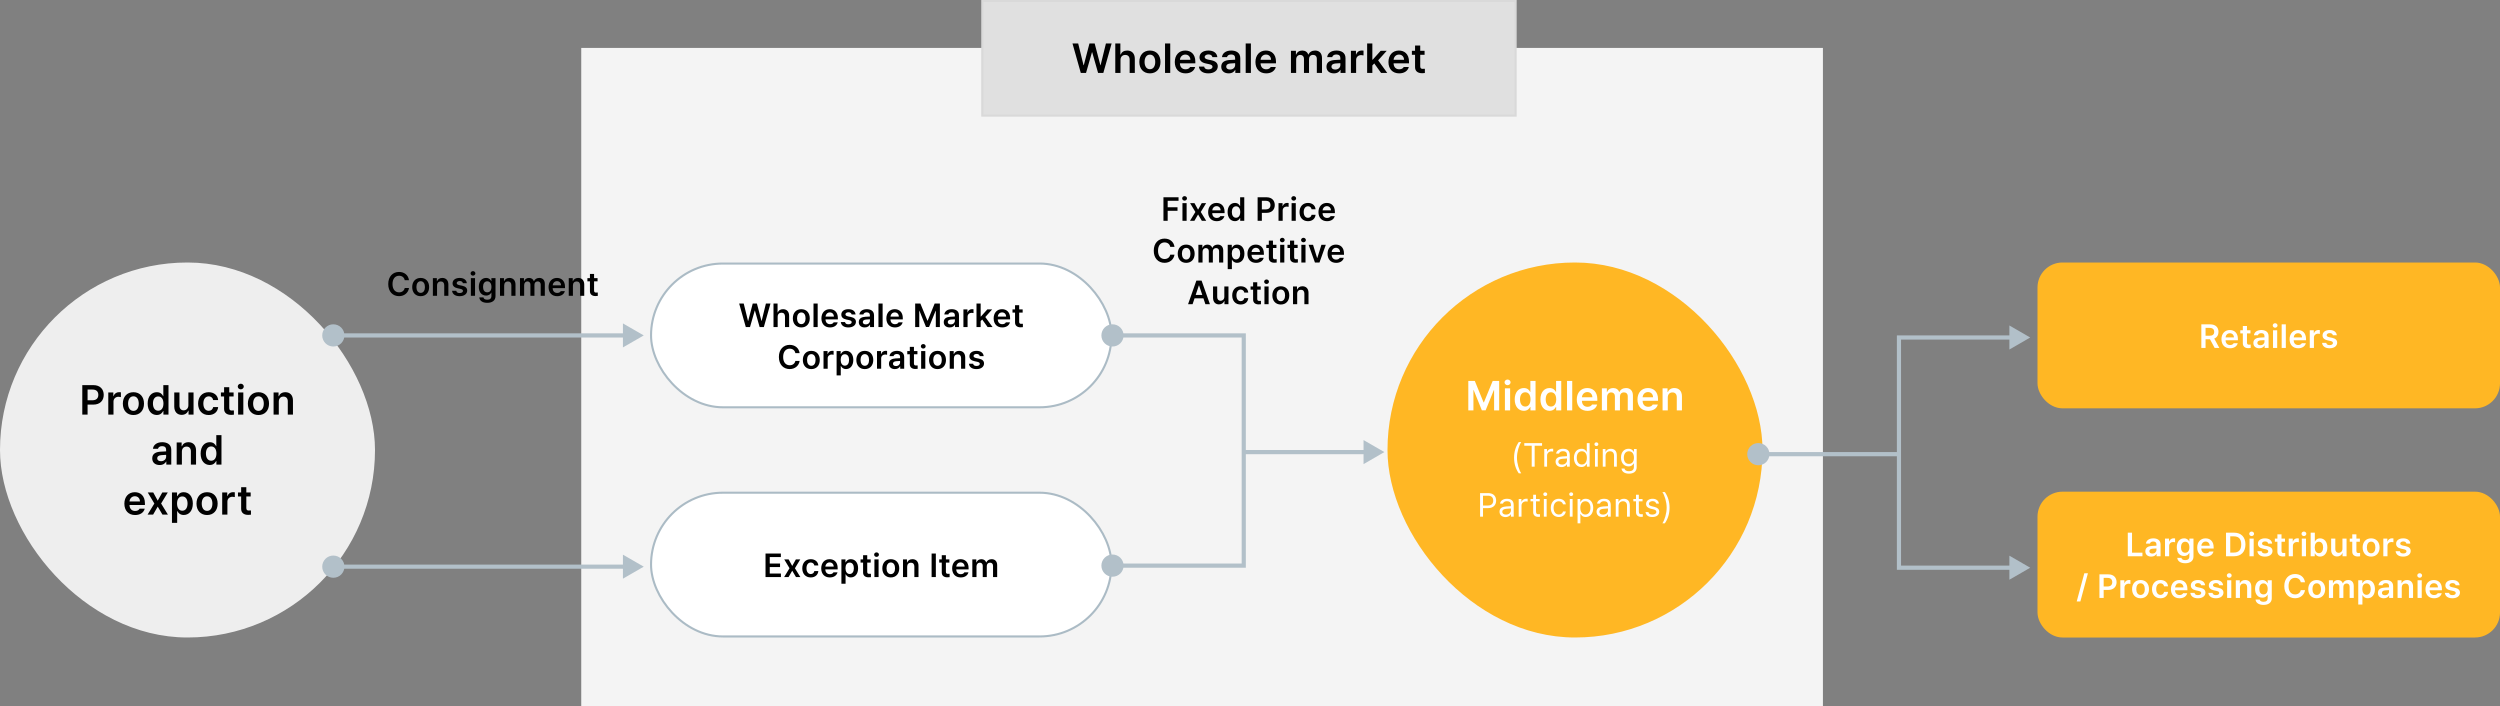 <svg width="1200" height="339" viewBox="0 0 1200 339" fill="none" xmlns="http://www.w3.org/2000/svg">
<rect x="0" y="0" width="1200" height="339" fill="#808080" stroke="none"/>
<rect x="279" y="23" width="596" height="316" fill="#F4F4F4"/>
<rect x="471.5" y="0.5" width="256" height="55" fill="#E0E0E0"/>
<rect x="471.5" y="0.5" width="256" height="55" stroke="#D9D9D9"/>
<path d="M518.777 35L514.793 20.859H517.527L520.086 31.27H520.223L522.938 20.859H525.438L528.172 31.289H528.289L530.848 20.859H533.582L529.598 35H527.078L524.246 25.059H524.148L521.297 35H518.777ZM537.836 28.789V35H535.336V20.859H537.777V26.191H537.914C538.393 24.99 539.428 24.258 541.059 24.258C543.256 24.258 544.711 25.684 544.711 28.242V35H542.23V28.633C542.221 27.188 541.449 26.357 540.141 26.367C538.793 26.357 537.836 27.246 537.836 28.789ZM551.953 35.215C548.857 35.215 546.875 33.018 546.875 29.746C546.875 26.445 548.857 24.258 551.953 24.258C555.059 24.258 557.041 26.445 557.031 29.746C557.041 33.018 555.059 35.215 551.953 35.215ZM549.395 29.727C549.395 31.67 550.244 33.223 551.973 33.223C553.672 33.223 554.521 31.67 554.512 29.727C554.521 27.783 553.672 26.221 551.973 26.23C550.244 26.221 549.395 27.783 549.395 29.727ZM561.715 20.859V35H559.215V20.859H561.715ZM569.055 35.215C565.861 35.215 563.898 33.086 563.898 29.766C563.898 26.484 565.891 24.258 568.918 24.258C571.516 24.258 573.762 25.889 573.762 29.609V30.391H566.359C566.398 32.197 567.463 33.272 569.074 33.262C570.168 33.272 570.9 32.803 571.223 32.168H573.664C573.215 34.004 571.516 35.215 569.055 35.215ZM566.369 28.691H571.379C571.369 27.246 570.393 26.191 568.957 26.191C567.463 26.191 566.457 27.344 566.369 28.691ZM581.961 27.422C581.805 26.621 581.141 26.104 580.086 26.113C579.021 26.104 578.24 26.641 578.25 27.363C578.24 27.91 578.68 28.32 579.754 28.574L581.551 28.945C583.553 29.385 584.529 30.312 584.539 31.836C584.529 33.828 582.781 35.215 580.008 35.215C577.312 35.215 575.721 34.004 575.457 31.973H577.996C578.143 32.881 578.846 33.33 580.008 33.32C581.209 33.33 581.99 32.842 582 32.051C581.99 31.436 581.512 31.045 580.457 30.82L578.758 30.449C576.785 30.049 575.76 29.014 575.77 27.5C575.76 25.537 577.459 24.258 580.047 24.258C582.576 24.258 584.139 25.498 584.324 27.422H581.961ZM586.195 32.012C586.195 29.629 588.178 28.936 590.141 28.809C590.883 28.75 592.396 28.682 592.865 28.662L592.855 27.812C592.855 26.758 592.182 26.152 590.941 26.152C589.828 26.152 589.145 26.66 588.949 27.422H586.547C586.723 25.615 588.344 24.258 591 24.258C593.012 24.258 595.336 25.088 595.336 27.91V35H592.953V33.535H592.875C592.406 34.434 591.42 35.215 589.75 35.215C587.729 35.215 586.195 34.111 586.195 32.012ZM588.598 31.992C588.598 32.91 589.35 33.379 590.395 33.379C591.908 33.379 592.875 32.383 592.875 31.191L592.865 30.322C592.416 30.342 591.029 30.43 590.531 30.469C589.35 30.566 588.598 31.064 588.598 31.992ZM600.43 20.859V35H597.93V20.859H600.43ZM607.77 35.215C604.576 35.215 602.613 33.086 602.613 29.766C602.613 26.484 604.605 24.258 607.633 24.258C610.23 24.258 612.477 25.889 612.477 29.609V30.391H605.074C605.113 32.197 606.178 33.272 607.789 33.262C608.883 33.272 609.615 32.803 609.938 32.168H612.379C611.93 34.004 610.23 35.215 607.77 35.215ZM605.084 28.691H610.094C610.084 27.246 609.107 26.191 607.672 26.191C606.178 26.191 605.172 27.344 605.084 28.691ZM619.656 35V24.395H622.039V26.191H622.176C622.615 24.98 623.68 24.258 625.086 24.258C626.521 24.258 627.557 24.99 627.957 26.191H628.074C628.533 25.02 629.715 24.258 631.258 24.258C633.201 24.258 634.568 25.508 634.559 27.871V35H632.078V28.262C632.078 26.943 631.277 26.348 630.262 26.348C629.041 26.348 628.328 27.178 628.328 28.379V35H625.906V28.164C625.896 27.061 625.174 26.348 624.109 26.348C623.035 26.348 622.156 27.236 622.156 28.555V35H619.656ZM636.703 32.012C636.703 29.629 638.686 28.936 640.648 28.809C641.391 28.75 642.904 28.682 643.373 28.662L643.363 27.812C643.363 26.758 642.689 26.152 641.449 26.152C640.336 26.152 639.652 26.66 639.457 27.422H637.055C637.23 25.615 638.852 24.258 641.508 24.258C643.52 24.258 645.844 25.088 645.844 27.91V35H643.461V33.535H643.383C642.914 34.434 641.928 35.215 640.258 35.215C638.236 35.215 636.703 34.111 636.703 32.012ZM639.105 31.992C639.105 32.91 639.857 33.379 640.902 33.379C642.416 33.379 643.383 32.383 643.383 31.191L643.373 30.322C642.924 30.342 641.537 30.43 641.039 30.469C639.857 30.566 639.105 31.064 639.105 31.992ZM648.438 35V24.395H650.859V26.152H650.977C651.357 24.932 652.373 24.238 653.594 24.238C653.867 24.238 654.258 24.268 654.492 24.297V26.602C654.268 26.523 653.75 26.455 653.34 26.445C651.953 26.455 650.938 27.412 650.938 28.75V35H648.438ZM656.227 35V20.859H658.727V28.652H658.902L662.711 24.395H665.621L661.51 28.965L665.875 35H662.906L659.645 30.449L658.727 31.426V35H656.227ZM671.613 35.215C668.42 35.215 666.457 33.086 666.457 29.766C666.457 26.484 668.449 24.258 671.477 24.258C674.074 24.258 676.32 25.889 676.32 29.609V30.391H668.918C668.957 32.197 670.021 33.272 671.633 33.262C672.727 33.272 673.459 32.803 673.781 32.168H676.223C675.773 34.004 674.074 35.215 671.613 35.215ZM668.928 28.691H673.938C673.928 27.246 672.951 26.191 671.516 26.191C670.021 26.191 669.016 27.344 668.928 28.691ZM683.797 24.395V26.309H681.707V31.816C681.707 32.832 682.215 33.037 682.84 33.047C683.133 33.057 683.621 33.027 683.934 33.008V35.039C683.641 35.088 683.162 35.147 682.527 35.137C680.652 35.147 679.207 34.219 679.227 32.227V26.309H677.703V24.395H679.227V21.855H681.707V24.395H683.797Z" fill="black"/>
<rect y="126" width="180" height="180" rx="90" fill="#EEEEEE"/>
<path d="M39.5 199V184.859H44.812C48.055 184.859 49.783 186.832 49.793 189.547C49.783 192.252 48.035 194.215 44.773 194.215H42.039V199H39.5ZM42.039 192.125H44.422C46.336 192.115 47.195 191.041 47.195 189.547C47.195 188.033 46.336 186.988 44.422 186.988H42.039V192.125ZM51.977 199V188.395H54.398V190.152H54.516C54.897 188.932 55.912 188.238 57.133 188.238C57.406 188.238 57.797 188.268 58.031 188.297V190.602C57.807 190.523 57.289 190.455 56.879 190.445C55.492 190.455 54.477 191.412 54.477 192.75V199H51.977ZM64.043 199.215C60.947 199.215 58.965 197.018 58.965 193.746C58.965 190.445 60.947 188.258 64.043 188.258C67.148 188.258 69.131 190.445 69.121 193.746C69.131 197.018 67.148 199.215 64.043 199.215ZM61.484 193.727C61.484 195.67 62.334 197.223 64.062 197.223C65.762 197.223 66.611 195.67 66.602 193.727C66.611 191.783 65.762 190.221 64.062 190.23C62.334 190.221 61.484 191.783 61.484 193.727ZM75.25 199.195C72.76 199.186 70.875 197.193 70.875 193.707C70.875 190.172 72.809 188.258 75.269 188.258C77.135 188.258 77.916 189.381 78.297 190.133H78.394V184.859H80.875V199H78.434V197.32H78.297C77.897 198.102 77.086 199.186 75.25 199.195ZM73.414 193.688C73.414 195.689 74.293 197.145 75.934 197.145C77.545 197.145 78.453 195.758 78.453 193.688C78.453 191.627 77.555 190.299 75.934 190.289C74.273 190.299 73.414 191.715 73.414 193.688ZM90.422 194.547V188.395H92.902V199H90.5V197.125H90.383C89.894 198.307 88.781 199.137 87.199 199.137C85.1 199.137 83.654 197.691 83.644 195.152V188.395H86.144V194.762C86.144 196.109 86.945 196.969 88.156 196.969C89.25 196.969 90.422 196.168 90.422 194.547ZM100.164 199.215C97 199.215 95.086 196.949 95.086 193.746C95.086 190.494 97.059 188.258 100.164 188.258C102.732 188.258 104.539 189.762 104.715 192.047H102.332C102.137 191.031 101.395 190.26 100.184 190.25C98.641 190.26 97.606 191.549 97.606 193.688C97.606 195.875 98.621 197.174 100.184 197.184C101.287 197.174 102.107 196.529 102.332 195.387H104.715C104.529 197.623 102.83 199.215 100.164 199.215ZM112.133 188.395V190.309H110.043V195.816C110.043 196.832 110.551 197.037 111.176 197.047C111.469 197.057 111.957 197.027 112.27 197.008V199.039C111.977 199.088 111.498 199.146 110.863 199.137C108.988 199.146 107.543 198.219 107.562 196.227V190.309H106.039V188.395H107.562V185.855H110.043V188.395H112.133ZM114.297 199V188.395H116.797V199H114.297ZM114.121 185.523C114.121 184.781 114.775 184.176 115.566 184.176C116.357 184.176 117.012 184.781 117.012 185.523C117.012 186.275 116.357 186.881 115.566 186.891C114.775 186.881 114.121 186.275 114.121 185.523ZM124.059 199.215C120.963 199.215 118.98 197.018 118.98 193.746C118.98 190.445 120.963 188.258 124.059 188.258C127.164 188.258 129.146 190.445 129.137 193.746C129.146 197.018 127.164 199.215 124.059 199.215ZM121.5 193.727C121.5 195.67 122.35 197.223 124.078 197.223C125.777 197.223 126.627 195.67 126.617 193.727C126.627 191.783 125.777 190.221 124.078 190.23C122.35 190.221 121.5 191.783 121.5 193.727ZM133.82 192.789V199H131.32V188.395H133.703V190.191H133.84C134.318 189.01 135.402 188.258 136.984 188.258C139.182 188.258 140.627 189.703 140.617 192.242V199H138.137V192.633C138.137 191.207 137.365 190.357 136.066 190.367C134.748 190.357 133.82 191.246 133.82 192.789ZM73.07 220.012C73.07 217.629 75.053 216.936 77.016 216.809C77.758 216.75 79.272 216.682 79.74 216.662L79.731 215.812C79.731 214.758 79.057 214.152 77.816 214.152C76.703 214.152 76.019 214.66 75.824 215.422H73.422C73.598 213.615 75.219 212.258 77.875 212.258C79.887 212.258 82.211 213.088 82.211 215.91V223H79.828V221.535H79.75C79.281 222.434 78.295 223.215 76.625 223.215C74.603 223.215 73.07 222.111 73.07 220.012ZM75.473 219.992C75.473 220.91 76.225 221.379 77.269 221.379C78.783 221.379 79.75 220.383 79.75 219.191L79.74 218.322C79.291 218.342 77.904 218.43 77.406 218.469C76.225 218.566 75.473 219.064 75.473 219.992ZM87.305 216.789V223H84.805V212.395H87.188V214.191H87.324C87.803 213.01 88.887 212.258 90.469 212.258C92.666 212.258 94.111 213.703 94.102 216.242V223H91.621V216.633C91.621 215.207 90.85 214.357 89.551 214.367C88.232 214.357 87.305 215.246 87.305 216.789ZM100.68 223.195C98.189 223.186 96.305 221.193 96.305 217.707C96.305 214.172 98.238 212.258 100.699 212.258C102.564 212.258 103.346 213.381 103.727 214.133H103.824V208.859H106.305V223H103.863V221.32H103.727C103.326 222.102 102.516 223.186 100.68 223.195ZM98.844 217.688C98.844 219.689 99.723 221.145 101.363 221.145C102.975 221.145 103.883 219.758 103.883 217.688C103.883 215.627 102.984 214.299 101.363 214.289C99.703 214.299 98.844 215.715 98.844 217.688ZM64.853 247.215C61.66 247.215 59.697 245.086 59.697 241.766C59.697 238.484 61.69 236.258 64.717 236.258C67.314 236.258 69.561 237.889 69.561 241.609V242.391H62.158C62.197 244.197 63.262 245.271 64.873 245.262C65.967 245.271 66.699 244.803 67.022 244.168H69.463C69.014 246.004 67.314 247.215 64.853 247.215ZM62.168 240.691H67.178C67.168 239.246 66.191 238.191 64.756 238.191C63.262 238.191 62.256 239.344 62.168 240.691ZM73.561 236.395L75.709 240.32L77.897 236.395H80.533L77.33 241.688L80.592 247H77.975L75.709 243.172L73.502 247H70.846L74.088 241.688L70.924 236.395H73.561ZM82.541 250.984V236.395H84.982V238.133H85.139C85.519 237.381 86.301 236.258 88.186 236.258C90.627 236.258 92.551 238.172 92.561 241.707C92.551 245.193 90.686 247.186 88.186 247.195C86.359 247.186 85.529 246.102 85.139 245.32H85.041V250.984H82.541ZM84.982 241.688C84.992 243.758 85.891 245.145 87.502 245.145C89.152 245.145 90.022 243.689 90.022 241.688C90.022 239.715 89.172 238.299 87.502 238.289C85.871 238.299 84.992 239.627 84.982 241.688ZM99.393 247.215C96.297 247.215 94.314 245.018 94.314 241.746C94.314 238.445 96.297 236.258 99.393 236.258C102.498 236.258 104.48 238.445 104.471 241.746C104.48 245.018 102.498 247.215 99.393 247.215ZM96.834 241.727C96.834 243.67 97.684 245.223 99.412 245.223C101.111 245.223 101.961 243.67 101.951 241.727C101.961 239.783 101.111 238.221 99.412 238.23C97.684 238.221 96.834 239.783 96.834 241.727ZM106.654 247V236.395H109.076V238.152H109.193C109.574 236.932 110.59 236.238 111.811 236.238C112.084 236.238 112.475 236.268 112.709 236.297V238.602C112.484 238.523 111.967 238.455 111.557 238.445C110.17 238.455 109.154 239.412 109.154 240.75V247H106.654ZM120.322 236.395V238.309H118.232V243.816C118.232 244.832 118.74 245.037 119.365 245.047C119.658 245.057 120.146 245.027 120.459 245.008V247.039C120.166 247.088 119.688 247.146 119.053 247.137C117.178 247.146 115.732 246.219 115.752 244.227V238.309H114.229V236.395H115.752V233.855H118.232V236.395H120.322Z" fill="black"/>
<rect x="312.5" y="126.5" width="221" height="69" rx="34.5" fill="white"/>
<rect x="312.5" y="126.5" width="221" height="69" rx="34.5" stroke="#ABBBC5"/>
<path d="M357.984 157L354.797 145.688H356.984L359.031 154.016H359.141L361.312 145.688H363.312L365.5 154.031H365.594L367.641 145.688H369.828L366.641 157H364.625L362.359 149.047H362.281L360 157H357.984ZM373.281 152.031V157H371.281V145.688H373.234V149.953H373.344C373.727 148.992 374.555 148.406 375.859 148.406C377.617 148.406 378.781 149.547 378.781 151.594V157H376.797V151.906C376.789 150.75 376.172 150.086 375.125 150.094C374.047 150.086 373.281 150.797 373.281 152.031ZM384.625 157.172C382.148 157.172 380.562 155.414 380.562 152.797C380.562 150.156 382.148 148.406 384.625 148.406C387.109 148.406 388.695 150.156 388.688 152.797C388.695 155.414 387.109 157.172 384.625 157.172ZM382.578 152.781C382.578 154.336 383.258 155.578 384.641 155.578C386 155.578 386.68 154.336 386.672 152.781C386.68 151.227 386 149.977 384.641 149.984C383.258 149.977 382.578 151.227 382.578 152.781ZM392.484 145.688V157H390.484V145.688H392.484ZM398.406 157.172C395.852 157.172 394.281 155.469 394.281 152.812C394.281 150.188 395.875 148.406 398.297 148.406C400.375 148.406 402.172 149.711 402.172 152.688V153.312H396.25C396.281 154.758 397.133 155.617 398.422 155.609C399.297 155.617 399.883 155.242 400.141 154.734H402.094C401.734 156.203 400.375 157.172 398.406 157.172ZM396.258 151.953H400.266C400.258 150.797 399.477 149.953 398.328 149.953C397.133 149.953 396.328 150.875 396.258 151.953ZM408.781 150.938C408.656 150.297 408.125 149.883 407.281 149.891C406.43 149.883 405.805 150.312 405.812 150.891C405.805 151.328 406.156 151.656 407.016 151.859L408.453 152.156C410.055 152.508 410.836 153.25 410.844 154.469C410.836 156.062 409.438 157.172 407.219 157.172C405.062 157.172 403.789 156.203 403.578 154.578H405.609C405.727 155.305 406.289 155.664 407.219 155.656C408.18 155.664 408.805 155.273 408.812 154.641C408.805 154.148 408.422 153.836 407.578 153.656L406.219 153.359C404.641 153.039 403.82 152.211 403.828 151C403.82 149.43 405.18 148.406 407.25 148.406C409.273 148.406 410.523 149.398 410.672 150.938H408.781ZM412.219 154.609C412.219 152.703 413.805 152.148 415.375 152.047C415.969 152 417.18 151.945 417.555 151.93L417.547 151.25C417.547 150.406 417.008 149.922 416.016 149.922C415.125 149.922 414.578 150.328 414.422 150.938H412.5C412.641 149.492 413.938 148.406 416.062 148.406C417.672 148.406 419.531 149.07 419.531 151.328V157H417.625V155.828H417.562C417.188 156.547 416.398 157.172 415.062 157.172C413.445 157.172 412.219 156.289 412.219 154.609ZM414.141 154.594C414.141 155.328 414.742 155.703 415.578 155.703C416.789 155.703 417.562 154.906 417.562 153.953L417.555 153.258C417.195 153.273 416.086 153.344 415.688 153.375C414.742 153.453 414.141 153.852 414.141 154.594ZM423.656 145.688V157H421.656V145.688H423.656ZM429.578 157.172C427.023 157.172 425.453 155.469 425.453 152.812C425.453 150.188 427.047 148.406 429.469 148.406C431.547 148.406 433.344 149.711 433.344 152.688V153.312H427.422C427.453 154.758 428.305 155.617 429.594 155.609C430.469 155.617 431.055 155.242 431.312 154.734H433.266C432.906 156.203 431.547 157.172 429.578 157.172ZM427.43 151.953H431.438C431.43 150.797 430.648 149.953 429.5 149.953C428.305 149.953 427.5 150.875 427.43 151.953ZM439.281 145.688H441.781L445.141 153.906H445.281L448.641 145.688H451.141V157H449.188V149.219H449.078L445.938 156.969H444.484L441.344 149.188H441.25V157H439.281V145.688ZM453 154.609C453 152.703 454.586 152.148 456.156 152.047C456.75 152 457.961 151.945 458.336 151.93L458.328 151.25C458.328 150.406 457.789 149.922 456.797 149.922C455.906 149.922 455.359 150.328 455.203 150.938H453.281C453.422 149.492 454.719 148.406 456.844 148.406C458.453 148.406 460.312 149.07 460.312 151.328V157H458.406V155.828H458.344C457.969 156.547 457.18 157.172 455.844 157.172C454.227 157.172 453 156.289 453 154.609ZM454.922 154.594C454.922 155.328 455.523 155.703 456.359 155.703C457.57 155.703 458.344 154.906 458.344 153.953L458.336 153.258C457.977 153.273 456.867 153.344 456.469 153.375C455.523 153.453 454.922 153.852 454.922 154.594ZM462.438 157V148.516H464.375V149.922H464.469C464.773 148.945 465.586 148.391 466.562 148.391C466.781 148.391 467.094 148.414 467.281 148.438V150.281C467.102 150.219 466.688 150.164 466.359 150.156C465.25 150.164 464.438 150.93 464.438 152V157H462.438ZM468.719 157V145.688H470.719V151.922H470.859L473.906 148.516H476.234L472.945 152.172L476.438 157H474.062L471.453 153.359L470.719 154.141V157H468.719ZM481.078 157.172C478.523 157.172 476.953 155.469 476.953 152.812C476.953 150.188 478.547 148.406 480.969 148.406C483.047 148.406 484.844 149.711 484.844 152.688V153.312H478.922C478.953 154.758 479.805 155.617 481.094 155.609C481.969 155.617 482.555 155.242 482.812 154.734H484.766C484.406 156.203 483.047 157.172 481.078 157.172ZM478.93 151.953H482.938C482.93 150.797 482.148 149.953 481 149.953C479.805 149.953 479 150.875 478.93 151.953ZM490.875 148.516V150.047H489.203V154.453C489.203 155.266 489.609 155.43 490.109 155.438C490.344 155.445 490.734 155.422 490.984 155.406V157.031C490.75 157.07 490.367 157.117 489.859 157.109C488.359 157.117 487.203 156.375 487.219 154.781V150.047H486V148.516H487.219V146.484H489.203V148.516H490.875ZM381.773 169.5C381.531 168.141 380.445 167.359 379.07 167.359C377.219 167.359 375.906 168.781 375.914 171.344C375.906 173.945 377.227 175.328 379.07 175.328C380.414 175.328 381.5 174.578 381.773 173.25H383.82C383.508 175.422 381.719 177.156 379.039 177.156C376.055 177.156 373.859 174.992 373.867 171.344C373.859 167.688 376.078 165.531 379.039 165.531C381.539 165.531 383.469 166.984 383.82 169.5H381.773ZM389.43 177.172C386.953 177.172 385.367 175.414 385.367 172.797C385.367 170.156 386.953 168.406 389.43 168.406C391.914 168.406 393.5 170.156 393.492 172.797C393.5 175.414 391.914 177.172 389.43 177.172ZM387.383 172.781C387.383 174.336 388.062 175.578 389.445 175.578C390.805 175.578 391.484 174.336 391.477 172.781C391.484 171.227 390.805 169.977 389.445 169.984C388.062 169.977 387.383 171.227 387.383 172.781ZM395.289 177V168.516H397.227V169.922H397.32C397.625 168.945 398.438 168.391 399.414 168.391C399.633 168.391 399.945 168.414 400.133 168.438V170.281C399.953 170.219 399.539 170.164 399.211 170.156C398.102 170.164 397.289 170.93 397.289 172V177H395.289ZM401.57 180.188V168.516H403.523V169.906H403.648C403.953 169.305 404.578 168.406 406.086 168.406C408.039 168.406 409.578 169.938 409.586 172.766C409.578 175.555 408.086 177.148 406.086 177.156C404.625 177.148 403.961 176.281 403.648 175.656H403.57V180.188H401.57ZM403.523 172.75C403.531 174.406 404.25 175.516 405.539 175.516C406.859 175.516 407.555 174.352 407.555 172.75C407.555 171.172 406.875 170.039 405.539 170.031C404.234 170.039 403.531 171.102 403.523 172.75ZM415.102 177.172C412.625 177.172 411.039 175.414 411.039 172.797C411.039 170.156 412.625 168.406 415.102 168.406C417.586 168.406 419.172 170.156 419.164 172.797C419.172 175.414 417.586 177.172 415.102 177.172ZM413.055 172.781C413.055 174.336 413.734 175.578 415.117 175.578C416.477 175.578 417.156 174.336 417.148 172.781C417.156 171.227 416.477 169.977 415.117 169.984C413.734 169.977 413.055 171.227 413.055 172.781ZM420.961 177V168.516H422.898V169.922H422.992C423.297 168.945 424.109 168.391 425.086 168.391C425.305 168.391 425.617 168.414 425.805 168.438V170.281C425.625 170.219 425.211 170.164 424.883 170.156C423.773 170.164 422.961 170.93 422.961 172V177H420.961ZM426.695 174.609C426.695 172.703 428.281 172.148 429.852 172.047C430.445 172 431.656 171.945 432.031 171.93L432.023 171.25C432.023 170.406 431.484 169.922 430.492 169.922C429.602 169.922 429.055 170.328 428.898 170.938H426.977C427.117 169.492 428.414 168.406 430.539 168.406C432.148 168.406 434.008 169.07 434.008 171.328V177H432.102V175.828H432.039C431.664 176.547 430.875 177.172 429.539 177.172C427.922 177.172 426.695 176.289 426.695 174.609ZM428.617 174.594C428.617 175.328 429.219 175.703 430.055 175.703C431.266 175.703 432.039 174.906 432.039 173.953L432.031 173.258C431.672 173.273 430.562 173.344 430.164 173.375C429.219 173.453 428.617 173.852 428.617 174.594ZM440.367 168.516V170.047H438.695V174.453C438.695 175.266 439.102 175.43 439.602 175.438C439.836 175.445 440.227 175.422 440.477 175.406V177.031C440.242 177.07 439.859 177.117 439.352 177.109C437.852 177.117 436.695 176.375 436.711 174.781V170.047H435.492V168.516H436.711V166.484H438.695V168.516H440.367ZM442.148 177V168.516H444.148V177H442.148ZM442.008 166.219C442.008 165.625 442.531 165.141 443.164 165.141C443.797 165.141 444.32 165.625 444.32 166.219C444.32 166.82 443.797 167.305 443.164 167.312C442.531 167.305 442.008 166.82 442.008 166.219ZM450.008 177.172C447.531 177.172 445.945 175.414 445.945 172.797C445.945 170.156 447.531 168.406 450.008 168.406C452.492 168.406 454.078 170.156 454.07 172.797C454.078 175.414 452.492 177.172 450.008 177.172ZM447.961 172.781C447.961 174.336 448.641 175.578 450.023 175.578C451.383 175.578 452.062 174.336 452.055 172.781C452.062 171.227 451.383 169.977 450.023 169.984C448.641 169.977 447.961 171.227 447.961 172.781ZM457.867 172.031V177H455.867V168.516H457.773V169.953H457.883C458.266 169.008 459.133 168.406 460.398 168.406C462.156 168.406 463.312 169.562 463.305 171.594V177H461.32V171.906C461.32 170.766 460.703 170.086 459.664 170.094C458.609 170.086 457.867 170.797 457.867 172.031ZM470.273 170.938C470.148 170.297 469.617 169.883 468.773 169.891C467.922 169.883 467.297 170.312 467.305 170.891C467.297 171.328 467.648 171.656 468.508 171.859L469.945 172.156C471.547 172.508 472.328 173.25 472.336 174.469C472.328 176.062 470.93 177.172 468.711 177.172C466.555 177.172 465.281 176.203 465.07 174.578H467.102C467.219 175.305 467.781 175.664 468.711 175.656C469.672 175.664 470.297 175.273 470.305 174.641C470.297 174.148 469.914 173.836 469.07 173.656L467.711 173.359C466.133 173.039 465.312 172.211 465.32 171C465.312 169.43 466.672 168.406 468.742 168.406C470.766 168.406 472.016 169.398 472.164 170.938H470.273Z" fill="black"/>
<rect x="312.5" y="236.5" width="221" height="69" rx="34.5" fill="white"/>
<rect x="312.5" y="236.5" width="221" height="69" rx="34.5" stroke="#ABBBC5"/>
<path d="M367.453 277V265.688H374.812V267.391H369.484V270.484H374.422V272.188H369.484V275.281H374.844V277H367.453ZM378.547 268.516L380.266 271.656L382.016 268.516H384.125L381.562 272.75L384.172 277H382.078L380.266 273.938L378.5 277H376.375L378.969 272.75L376.438 268.516H378.547ZM389.156 277.172C386.625 277.172 385.094 275.359 385.094 272.797C385.094 270.195 386.672 268.406 389.156 268.406C391.211 268.406 392.656 269.609 392.797 271.438H390.891C390.734 270.625 390.141 270.008 389.172 270C387.938 270.008 387.109 271.039 387.109 272.75C387.109 274.5 387.922 275.539 389.172 275.547C390.055 275.539 390.711 275.023 390.891 274.109H392.797C392.648 275.898 391.289 277.172 389.156 277.172ZM398.312 277.172C395.758 277.172 394.188 275.469 394.188 272.812C394.188 270.188 395.781 268.406 398.203 268.406C400.281 268.406 402.078 269.711 402.078 272.688V273.312H396.156C396.188 274.758 397.039 275.617 398.328 275.609C399.203 275.617 399.789 275.242 400.047 274.734H402C401.641 276.203 400.281 277.172 398.312 277.172ZM396.164 271.953H400.172C400.164 270.797 399.383 269.953 398.234 269.953C397.039 269.953 396.234 270.875 396.164 271.953ZM403.875 280.188V268.516H405.828V269.906H405.953C406.258 269.305 406.883 268.406 408.391 268.406C410.344 268.406 411.883 269.938 411.891 272.766C411.883 275.555 410.391 277.148 408.391 277.156C406.93 277.148 406.266 276.281 405.953 275.656H405.875V280.188H403.875ZM405.828 272.75C405.836 274.406 406.555 275.516 407.844 275.516C409.164 275.516 409.859 274.352 409.859 272.75C409.859 271.172 409.18 270.039 407.844 270.031C406.539 270.039 405.836 271.102 405.828 272.75ZM417.938 268.516V270.047H416.266V274.453C416.266 275.266 416.672 275.43 417.172 275.438C417.406 275.445 417.797 275.422 418.047 275.406V277.031C417.812 277.07 417.43 277.117 416.922 277.109C415.422 277.117 414.266 276.375 414.281 274.781V270.047H413.062V268.516H414.281V266.484H416.266V268.516H417.938ZM419.719 277V268.516H421.719V277H419.719ZM419.578 266.219C419.578 265.625 420.102 265.141 420.734 265.141C421.367 265.141 421.891 265.625 421.891 266.219C421.891 266.82 421.367 267.305 420.734 267.312C420.102 267.305 419.578 266.82 419.578 266.219ZM427.578 277.172C425.102 277.172 423.516 275.414 423.516 272.797C423.516 270.156 425.102 268.406 427.578 268.406C430.062 268.406 431.648 270.156 431.641 272.797C431.648 275.414 430.062 277.172 427.578 277.172ZM425.531 272.781C425.531 274.336 426.211 275.578 427.594 275.578C428.953 275.578 429.633 274.336 429.625 272.781C429.633 271.227 428.953 269.977 427.594 269.984C426.211 269.977 425.531 271.227 425.531 272.781ZM435.438 272.031V277H433.438V268.516H435.344V269.953H435.453C435.836 269.008 436.703 268.406 437.969 268.406C439.727 268.406 440.883 269.562 440.875 271.594V277H438.891V271.906C438.891 270.766 438.273 270.086 437.234 270.094C436.18 270.086 435.438 270.797 435.438 272.031ZM449.203 265.688V277H447.172V265.688H449.203ZM455.703 268.516V270.047H454.031V274.453C454.031 275.266 454.438 275.43 454.938 275.438C455.172 275.445 455.562 275.422 455.812 275.406V277.031C455.578 277.07 455.195 277.117 454.688 277.109C453.188 277.117 452.031 276.375 452.047 274.781V270.047H450.828V268.516H452.047V266.484H454.031V268.516H455.703ZM461.156 277.172C458.602 277.172 457.031 275.469 457.031 272.812C457.031 270.188 458.625 268.406 461.047 268.406C463.125 268.406 464.922 269.711 464.922 272.688V273.312H459C459.031 274.758 459.883 275.617 461.172 275.609C462.047 275.617 462.633 275.242 462.891 274.734H464.844C464.484 276.203 463.125 277.172 461.156 277.172ZM459.008 271.953H463.016C463.008 270.797 462.227 269.953 461.078 269.953C459.883 269.953 459.078 270.875 459.008 271.953ZM466.719 277V268.516H468.625V269.953H468.734C469.086 268.984 469.938 268.406 471.062 268.406C472.211 268.406 473.039 268.992 473.359 269.953H473.453C473.82 269.016 474.766 268.406 476 268.406C477.555 268.406 478.648 269.406 478.641 271.297V277H476.656V271.609C476.656 270.555 476.016 270.078 475.203 270.078C474.227 270.078 473.656 270.742 473.656 271.703V277H471.719V271.531C471.711 270.648 471.133 270.078 470.281 270.078C469.422 270.078 468.719 270.789 468.719 271.844V277H466.719Z" fill="black"/>
<rect x="666" y="126" width="180" height="180" rx="90" fill="#FFB724"/>
<path d="M704.785 182.859H707.91L712.109 193.133H712.285L716.484 182.859H719.609V197H717.168V187.273H717.031L713.105 196.961H711.289L707.363 187.234H707.246V197H704.785V182.859ZM722.359 197V186.395H724.859V197H722.359ZM722.184 183.523C722.184 182.781 722.838 182.176 723.629 182.176C724.42 182.176 725.074 182.781 725.074 183.523C725.074 184.275 724.42 184.881 723.629 184.891C722.838 184.881 722.184 184.275 722.184 183.523ZM731.438 197.195C728.947 197.186 727.062 195.193 727.062 191.707C727.062 188.172 728.996 186.258 731.457 186.258C733.322 186.258 734.104 187.381 734.484 188.133H734.582V182.859H737.062V197H734.621V195.32H734.484C734.084 196.102 733.273 197.186 731.438 197.195ZM729.602 191.688C729.602 193.689 730.48 195.145 732.121 195.145C733.732 195.145 734.641 193.758 734.641 191.688C734.641 189.627 733.742 188.299 732.121 188.289C730.461 188.299 729.602 189.715 729.602 191.688ZM743.777 197.195C741.287 197.186 739.402 195.193 739.402 191.707C739.402 188.172 741.336 186.258 743.797 186.258C745.662 186.258 746.443 187.381 746.824 188.133H746.922V182.859H749.402V197H746.961V195.32H746.824C746.424 196.102 745.613 197.186 743.777 197.195ZM741.941 191.688C741.941 193.689 742.82 195.145 744.461 195.145C746.072 195.145 746.98 193.758 746.98 191.688C746.98 189.627 746.082 188.299 744.461 188.289C742.801 188.299 741.941 189.715 741.941 191.688ZM754.672 182.859V197H752.172V182.859H754.672ZM762.012 197.215C758.818 197.215 756.855 195.086 756.855 191.766C756.855 188.484 758.848 186.258 761.875 186.258C764.473 186.258 766.719 187.889 766.719 191.609V192.391H759.316C759.355 194.197 760.42 195.271 762.031 195.262C763.125 195.271 763.857 194.803 764.18 194.168H766.621C766.172 196.004 764.473 197.215 762.012 197.215ZM759.326 190.691H764.336C764.326 189.246 763.35 188.191 761.914 188.191C760.42 188.191 759.414 189.344 759.326 190.691ZM768.902 197V186.395H771.285V188.191H771.422C771.861 186.98 772.926 186.258 774.332 186.258C775.768 186.258 776.803 186.99 777.203 188.191H777.32C777.779 187.02 778.961 186.258 780.504 186.258C782.447 186.258 783.814 187.508 783.805 189.871V197H781.324V190.262C781.324 188.943 780.523 188.348 779.508 188.348C778.287 188.348 777.574 189.178 777.574 190.379V197H775.152V190.164C775.143 189.061 774.42 188.348 773.355 188.348C772.281 188.348 771.402 189.236 771.402 190.555V197H768.902ZM791.145 197.215C787.951 197.215 785.988 195.086 785.988 191.766C785.988 188.484 787.98 186.258 791.008 186.258C793.605 186.258 795.852 187.889 795.852 191.609V192.391H788.449C788.488 194.197 789.553 195.271 791.164 195.262C792.258 195.271 792.99 194.803 793.312 194.168H795.754C795.305 196.004 793.605 197.215 791.145 197.215ZM788.459 190.691H793.469C793.459 189.246 792.482 188.191 791.047 188.191C789.553 188.191 788.547 189.344 788.459 190.691ZM800.535 190.789V197H798.035V186.395H800.418V188.191H800.555C801.033 187.01 802.117 186.258 803.699 186.258C805.896 186.258 807.342 187.703 807.332 190.242V197H804.852V190.633C804.852 189.207 804.08 188.357 802.781 188.367C801.463 188.357 800.535 189.246 800.535 190.789Z" fill="white"/>
<path d="M726.75 219.688C726.766 216.742 727.562 214.289 729 212.203H730.188C729.133 213.742 728.148 216.906 728.141 219.688C728.148 222.477 729.133 225.633 730.188 227.188H729C727.562 225.094 726.766 222.641 726.75 219.688ZM731.656 213.938V212.688H740.188V213.938H736.641V224H735.219V213.938H731.656ZM741.25 224V215.516H742.547V216.812H742.641C742.945 215.953 743.828 215.383 744.828 215.375C745.031 215.383 745.375 215.391 745.531 215.406V216.766C745.43 216.742 745.07 216.672 744.719 216.672C743.5 216.672 742.594 217.516 742.594 218.656V224H741.25ZM746.672 221.594C746.672 219.648 748.391 219.203 749.859 219.094C750.406 219.055 751.773 218.977 752.156 218.969V218.281C752.156 217.203 751.516 216.578 750.234 216.578C749.164 216.578 748.516 217.07 748.328 217.719H746.922C747.094 216.352 748.422 215.406 750.297 215.406C751.406 215.406 753.492 215.734 753.484 218.406V224H752.156V222.844H752.094C751.812 223.414 751.039 224.195 749.562 224.203C747.953 224.195 746.672 223.25 746.672 221.594ZM748.016 221.656C748.023 222.555 748.766 223.008 749.797 223C751.312 223.008 752.156 221.992 752.156 220.922V220.07C751.758 220.094 750.422 220.195 750.016 220.219C748.797 220.297 748.023 220.727 748.016 221.656ZM759.094 224.172C756.977 224.18 755.484 222.477 755.484 219.781C755.484 217.094 756.977 215.406 759.109 215.406C760.758 215.406 761.273 216.406 761.562 216.859H761.656V212.688H763.016V224H761.703V222.703H761.562C761.266 223.172 760.711 224.18 759.094 224.172ZM756.844 219.75C756.844 221.555 757.672 222.969 759.281 222.969C760.836 222.969 761.695 221.656 761.703 219.75C761.695 217.867 760.859 216.609 759.281 216.609C757.648 216.609 756.844 217.977 756.844 219.75ZM765.594 224V215.516H766.938V224H765.594ZM765.328 213.219C765.32 212.719 765.75 212.32 766.266 212.328C766.781 212.32 767.211 212.719 767.219 213.219C767.211 213.711 766.781 214.109 766.266 214.109C765.75 214.109 765.32 213.711 765.328 213.219ZM770.672 218.906V224H769.328V215.516H770.625V216.844H770.734C771.133 215.977 771.93 215.406 773.219 215.406C774.938 215.406 776.086 216.453 776.078 218.609V224H774.734V218.703C774.734 217.391 774.016 216.609 772.812 216.609C771.578 216.609 770.672 217.438 770.672 218.906ZM781.922 227.359C779.867 227.359 778.477 226.461 778.328 224.891H779.734C779.914 225.758 780.719 226.188 781.922 226.188C783.375 226.188 784.266 225.555 784.266 224.156V222.438H784.156C783.867 222.906 783.328 223.867 781.688 223.875C779.625 223.867 778.078 222.312 778.078 219.641C778.078 217.031 779.57 215.406 781.703 215.406C783.352 215.406 783.883 216.406 784.188 216.859H784.297V215.516H785.609V224.234C785.602 226.422 783.992 227.359 781.922 227.359ZM779.438 219.688C779.438 221.445 780.266 222.672 781.875 222.672C783.43 222.672 784.289 221.555 784.297 219.688C784.289 217.867 783.453 216.609 781.875 216.609C780.242 216.609 779.438 217.977 779.438 219.688ZM710.438 248V236.688H714.281C716.93 236.688 718.141 238.266 718.141 240.281C718.141 242.289 716.93 243.891 714.297 243.891H711.844V248H710.438ZM711.844 242.641H714.234C716.039 242.641 716.742 241.625 716.75 240.281C716.742 238.93 716.039 237.938 714.219 237.938H711.844V242.641ZM719.766 245.594C719.766 243.648 721.484 243.203 722.953 243.094C723.5 243.055 724.867 242.977 725.25 242.969V242.281C725.25 241.203 724.609 240.578 723.328 240.578C722.258 240.578 721.609 241.07 721.422 241.719H720.016C720.188 240.352 721.516 239.406 723.391 239.406C724.5 239.406 726.586 239.734 726.578 242.406V248H725.25V246.844H725.188C724.906 247.414 724.133 248.195 722.656 248.203C721.047 248.195 719.766 247.25 719.766 245.594ZM721.109 245.656C721.117 246.555 721.859 247.008 722.891 247C724.406 247.008 725.25 245.992 725.25 244.922V244.07C724.852 244.094 723.516 244.195 723.109 244.219C721.891 244.297 721.117 244.727 721.109 245.656ZM728.984 248V239.516H730.281V240.812H730.375C730.68 239.953 731.562 239.383 732.562 239.375C732.766 239.383 733.109 239.391 733.266 239.406V240.766C733.164 240.742 732.805 240.672 732.453 240.672C731.234 240.672 730.328 241.516 730.328 242.656V248H728.984ZM739.062 239.516V240.641H737.281V245.562C737.273 246.648 737.82 246.828 738.391 246.828C738.633 246.828 738.992 246.805 739.188 246.797V248.047C738.977 248.078 738.648 248.109 738.25 248.109C737.117 248.109 735.93 247.406 735.922 245.906V240.641H734.641V239.516H735.922V237.484H737.281V239.516H739.062ZM741.047 248V239.516H742.391V248H741.047ZM740.781 237.219C740.773 236.719 741.203 236.32 741.719 236.328C742.234 236.32 742.664 236.719 742.672 237.219C742.664 237.711 742.234 238.109 741.719 238.109C741.203 238.109 740.773 237.711 740.781 237.219ZM748.25 248.172C745.844 248.18 744.375 246.344 744.375 243.797C744.375 241.219 745.914 239.406 748.219 239.406C750.023 239.406 751.383 240.477 751.594 242.078H750.25C750.055 241.305 749.383 240.594 748.25 240.594C746.734 240.594 745.727 241.844 745.719 243.75C745.727 245.711 746.711 246.969 748.25 246.969C749.25 246.969 750.016 246.43 750.25 245.5H751.594C751.383 247.016 750.133 248.18 748.25 248.172ZM753.5 248V239.516H754.844V248H753.5ZM753.234 237.219C753.227 236.719 753.656 236.32 754.172 236.328C754.688 236.32 755.117 236.719 755.125 237.219C755.117 237.711 754.688 238.109 754.172 238.109C753.656 238.109 753.227 237.711 753.234 237.219ZM757.234 251.188V239.516H758.531V240.859H758.688C758.977 240.406 759.492 239.406 761.141 239.406C763.273 239.406 764.75 241.094 764.75 243.781C764.75 246.477 763.273 248.18 761.156 248.172C759.539 248.18 758.977 247.172 758.688 246.703H758.578V251.188H757.234ZM758.547 243.75C758.555 245.656 759.406 246.969 760.969 246.969C762.578 246.969 763.406 245.555 763.406 243.75C763.406 241.977 762.602 240.609 760.969 240.609C759.383 240.609 758.555 241.867 758.547 243.75ZM766.344 245.594C766.344 243.648 768.062 243.203 769.531 243.094C770.078 243.055 771.445 242.977 771.828 242.969V242.281C771.828 241.203 771.188 240.578 769.906 240.578C768.836 240.578 768.188 241.07 768 241.719H766.594C766.766 240.352 768.094 239.406 769.969 239.406C771.078 239.406 773.164 239.734 773.156 242.406V248H771.828V246.844H771.766C771.484 247.414 770.711 248.195 769.234 248.203C767.625 248.195 766.344 247.25 766.344 245.594ZM767.688 245.656C767.695 246.555 768.438 247.008 769.469 247C770.984 247.008 771.828 245.992 771.828 244.922V244.07C771.43 244.094 770.094 244.195 769.688 244.219C768.469 244.297 767.695 244.727 767.688 245.656ZM776.906 242.906V248H775.562V239.516H776.859V240.844H776.969C777.367 239.977 778.164 239.406 779.453 239.406C781.172 239.406 782.32 240.453 782.312 242.609V248H780.969V242.703C780.969 241.391 780.25 240.609 779.047 240.609C777.812 240.609 776.906 241.438 776.906 242.906ZM788.422 239.516V240.641H786.641V245.562C786.633 246.648 787.18 246.828 787.75 246.828C787.992 246.828 788.352 246.805 788.547 246.797V248.047C788.336 248.078 788.008 248.109 787.609 248.109C786.477 248.109 785.289 247.406 785.281 245.906V240.641H784V239.516H785.281V237.484H786.641V239.516H788.422ZM794.969 241.719C794.781 241.016 794.242 240.555 793.25 240.547C792.203 240.555 791.461 241.117 791.453 241.828C791.461 242.391 791.914 242.773 792.906 243.016L794.172 243.328C795.688 243.688 796.43 244.445 796.438 245.625C796.43 247.094 795.234 248.18 793.109 248.172C791.203 248.18 790.07 247.328 789.844 245.781H791.25C791.406 246.609 792.008 247.008 793.078 247C794.289 247.008 795.047 246.5 795.047 245.703C795.047 245.102 794.617 244.711 793.656 244.484L792.375 244.188C790.898 243.844 790.109 243.039 790.109 241.906C790.109 240.453 791.383 239.406 793.25 239.406C795.008 239.406 796.109 240.344 796.281 241.719H794.969ZM801.391 243.688C801.375 246.641 800.578 249.094 799.141 251.188H797.953C799.008 249.633 799.992 246.477 800 243.688C799.992 240.906 799.008 237.742 797.953 236.203H799.141C800.578 238.289 801.375 240.742 801.391 243.688Z" fill="white"/>
<rect x="978" y="126" width="222" height="70" rx="12" fill="#FFB724"/>
<path d="M1056.64 167V155.688H1060.89C1063.48 155.688 1064.87 157.141 1064.88 159.297C1064.87 160.836 1064.16 161.977 1062.84 162.516L1065.28 167H1063.02L1060.8 162.859H1058.67V167H1056.64ZM1058.67 161.156H1060.58C1062.11 161.164 1062.8 160.508 1062.8 159.297C1062.8 158.094 1062.11 157.391 1060.58 157.391H1058.67V161.156ZM1070.42 167.172C1067.87 167.172 1066.3 165.469 1066.3 162.812C1066.3 160.188 1067.89 158.406 1070.31 158.406C1072.39 158.406 1074.19 159.711 1074.19 162.688V163.312H1068.27C1068.3 164.758 1069.15 165.617 1070.44 165.609C1071.31 165.617 1071.9 165.242 1072.16 164.734H1074.11C1073.75 166.203 1072.39 167.172 1070.42 167.172ZM1068.27 161.953H1072.28C1072.27 160.797 1071.49 159.953 1070.34 159.953C1069.15 159.953 1068.34 160.875 1068.27 161.953ZM1080.22 158.516V160.047H1078.55V164.453C1078.55 165.266 1078.95 165.43 1079.45 165.438C1079.69 165.445 1080.08 165.422 1080.33 165.406V167.031C1080.09 167.07 1079.71 167.117 1079.2 167.109C1077.7 167.117 1076.55 166.375 1076.56 164.781V160.047H1075.34V158.516H1076.56V156.484H1078.55V158.516H1080.22ZM1081.61 164.609C1081.61 162.703 1083.2 162.148 1084.77 162.047C1085.36 162 1086.57 161.945 1086.95 161.93L1086.94 161.25C1086.94 160.406 1086.4 159.922 1085.41 159.922C1084.52 159.922 1083.97 160.328 1083.81 160.938H1081.89C1082.03 159.492 1083.33 158.406 1085.45 158.406C1087.06 158.406 1088.92 159.07 1088.92 161.328V167H1087.02V165.828H1086.95C1086.58 166.547 1085.79 167.172 1084.45 167.172C1082.84 167.172 1081.61 166.289 1081.61 164.609ZM1083.53 164.594C1083.53 165.328 1084.13 165.703 1084.97 165.703C1086.18 165.703 1086.95 164.906 1086.95 163.953L1086.95 163.258C1086.59 163.273 1085.48 163.344 1085.08 163.375C1084.13 163.453 1083.53 163.852 1083.53 164.594ZM1091.05 167V158.516H1093.05V167H1091.05ZM1090.91 156.219C1090.91 155.625 1091.43 155.141 1092.06 155.141C1092.7 155.141 1093.22 155.625 1093.22 156.219C1093.22 156.82 1092.7 157.305 1092.06 157.312C1091.43 157.305 1090.91 156.82 1090.91 156.219ZM1097.2 155.688V167H1095.2V155.688H1097.2ZM1103.12 167.172C1100.57 167.172 1099 165.469 1099 162.812C1099 160.188 1100.59 158.406 1103.02 158.406C1105.09 158.406 1106.89 159.711 1106.89 162.688V163.312H1100.97C1101 164.758 1101.85 165.617 1103.14 165.609C1104.02 165.617 1104.6 165.242 1104.86 164.734H1106.81C1106.45 166.203 1105.09 167.172 1103.12 167.172ZM1100.98 161.953H1104.98C1104.98 160.797 1104.2 159.953 1103.05 159.953C1101.85 159.953 1101.05 160.875 1100.98 161.953ZM1108.69 167V158.516H1110.62V159.922H1110.72C1111.02 158.945 1111.84 158.391 1112.81 158.391C1113.03 158.391 1113.34 158.414 1113.53 158.438V160.281C1113.35 160.219 1112.94 160.164 1112.61 160.156C1111.5 160.164 1110.69 160.93 1110.69 162V167H1108.69ZM1119.78 160.938C1119.66 160.297 1119.12 159.883 1118.28 159.891C1117.43 159.883 1116.8 160.312 1116.81 160.891C1116.8 161.328 1117.16 161.656 1118.02 161.859L1119.45 162.156C1121.05 162.508 1121.84 163.25 1121.84 164.469C1121.84 166.062 1120.44 167.172 1118.22 167.172C1116.06 167.172 1114.79 166.203 1114.58 164.578H1116.61C1116.73 165.305 1117.29 165.664 1118.22 165.656C1119.18 165.664 1119.8 165.273 1119.81 164.641C1119.8 164.148 1119.42 163.836 1118.58 163.656L1117.22 163.359C1115.64 163.039 1114.82 162.211 1114.83 161C1114.82 159.43 1116.18 158.406 1118.25 158.406C1120.27 158.406 1121.52 159.398 1121.67 160.938H1119.78Z" fill="white"/>
<rect x="978" y="236" width="222" height="70" rx="12" fill="#FFB724"/>
<path d="M1021.34 267V255.688H1023.37V265.281H1028.37V267H1021.34ZM1029.76 264.609C1029.76 262.703 1031.34 262.148 1032.91 262.047C1033.51 262 1034.72 261.945 1035.09 261.93L1035.09 261.25C1035.09 260.406 1034.55 259.922 1033.55 259.922C1032.66 259.922 1032.12 260.328 1031.96 260.938H1030.04C1030.18 259.492 1031.48 258.406 1033.6 258.406C1035.21 258.406 1037.07 259.07 1037.07 261.328V267H1035.16V265.828H1035.1C1034.73 266.547 1033.94 267.172 1032.6 267.172C1030.98 267.172 1029.76 266.289 1029.76 264.609ZM1031.68 264.594C1031.68 265.328 1032.28 265.703 1033.12 265.703C1034.33 265.703 1035.1 264.906 1035.1 263.953L1035.09 263.258C1034.73 263.273 1033.62 263.344 1033.23 263.375C1032.28 263.453 1031.68 263.852 1031.68 264.594ZM1039.2 267V258.516H1041.13V259.922H1041.23C1041.53 258.945 1042.34 258.391 1043.32 258.391C1043.54 258.391 1043.85 258.414 1044.04 258.438V260.281C1043.86 260.219 1043.45 260.164 1043.12 260.156C1042.01 260.164 1041.2 260.93 1041.2 262V267H1039.2ZM1048.9 270.359C1046.65 270.359 1045.22 269.359 1045.09 267.766H1047.07C1047.21 268.508 1047.91 268.852 1048.93 268.859C1050.12 268.852 1050.9 268.336 1050.9 267.094V265.469H1050.8C1050.49 266.094 1049.81 266.875 1048.35 266.875C1046.39 266.875 1044.85 265.453 1044.85 262.688C1044.85 259.898 1046.4 258.406 1048.37 258.406C1049.86 258.406 1050.49 259.305 1050.8 259.906H1050.9V258.516H1052.87V267.141C1052.87 269.312 1051.19 270.359 1048.9 270.359ZM1046.88 262.719C1046.88 264.281 1047.59 265.312 1048.9 265.312C1050.19 265.312 1050.91 264.344 1050.91 262.719C1050.91 261.102 1050.2 260.039 1048.9 260.031C1047.57 260.039 1046.88 261.172 1046.88 262.719ZM1058.79 267.172C1056.23 267.172 1054.66 265.469 1054.66 262.812C1054.66 260.188 1056.26 258.406 1058.68 258.406C1060.76 258.406 1062.55 259.711 1062.55 262.688V263.312H1056.63C1056.66 264.758 1057.52 265.617 1058.8 265.609C1059.68 265.617 1060.27 265.242 1060.52 264.734H1062.48C1062.12 266.203 1060.76 267.172 1058.79 267.172ZM1056.64 261.953H1060.65C1060.64 260.797 1059.86 259.953 1058.71 259.953C1057.52 259.953 1056.71 260.875 1056.64 261.953ZM1072.34 267H1068.49V255.688H1072.4C1075.77 255.688 1077.81 257.805 1077.82 261.328C1077.81 264.867 1075.77 267 1072.34 267ZM1070.52 265.234H1072.23C1074.59 265.242 1075.79 263.938 1075.79 261.328C1075.79 258.734 1074.59 257.445 1072.29 257.453H1070.52V265.234ZM1079.77 267V258.516H1081.77V267H1079.77ZM1079.63 256.219C1079.63 255.625 1080.16 255.141 1080.79 255.141C1081.42 255.141 1081.95 255.625 1081.95 256.219C1081.95 256.82 1081.42 257.305 1080.79 257.312C1080.16 257.305 1079.63 256.82 1079.63 256.219ZM1088.74 260.938C1088.62 260.297 1088.09 259.883 1087.24 259.891C1086.39 259.883 1085.77 260.312 1085.77 260.891C1085.77 261.328 1086.12 261.656 1086.98 261.859L1088.41 262.156C1090.02 262.508 1090.8 263.25 1090.8 264.469C1090.8 266.062 1089.4 267.172 1087.18 267.172C1085.02 267.172 1083.75 266.203 1083.54 264.578H1085.57C1085.69 265.305 1086.25 265.664 1087.18 265.656C1088.14 265.664 1088.77 265.273 1088.77 264.641C1088.77 264.148 1088.38 263.836 1087.54 263.656L1086.18 263.359C1084.6 263.039 1083.78 262.211 1083.79 261C1083.78 259.43 1085.14 258.406 1087.21 258.406C1089.23 258.406 1090.48 259.398 1090.63 260.938H1088.74ZM1096.8 258.516V260.047H1095.13V264.453C1095.13 265.266 1095.54 265.43 1096.04 265.438C1096.27 265.445 1096.66 265.422 1096.91 265.406V267.031C1096.68 267.07 1096.3 267.117 1095.79 267.109C1094.29 267.117 1093.13 266.375 1093.15 264.781V260.047H1091.93V258.516H1093.15V256.484H1095.13V258.516H1096.8ZM1098.59 267V258.516H1100.52V259.922H1100.62C1100.92 258.945 1101.73 258.391 1102.71 258.391C1102.93 258.391 1103.24 258.414 1103.43 258.438V260.281C1103.25 260.219 1102.84 260.164 1102.51 260.156C1101.4 260.164 1100.59 260.93 1100.59 262V267H1098.59ZM1104.87 267V258.516H1106.87V267H1104.87ZM1104.73 256.219C1104.73 255.625 1105.25 255.141 1105.88 255.141C1106.52 255.141 1107.04 255.625 1107.04 256.219C1107.04 256.82 1106.52 257.305 1105.88 257.312C1105.25 257.305 1104.73 256.82 1104.73 256.219ZM1109.12 267V255.688H1111.12V259.906H1111.2C1111.5 259.305 1112.12 258.406 1113.62 258.406C1115.58 258.406 1117.12 259.938 1117.13 262.766C1117.12 265.555 1115.62 267.148 1113.63 267.156C1112.16 267.148 1111.51 266.281 1111.2 265.656H1111.07V267H1109.12ZM1111.07 262.75C1111.07 264.406 1111.8 265.516 1113.07 265.516C1114.4 265.516 1115.09 264.352 1115.1 262.75C1115.09 261.172 1114.41 260.039 1113.07 260.031C1111.78 260.039 1111.07 261.102 1111.07 262.75ZM1124.37 263.438V258.516H1126.35V267H1124.43V265.5H1124.34C1123.95 266.445 1123.05 267.109 1121.79 267.109C1120.11 267.109 1118.95 265.953 1118.95 263.922V258.516H1120.95V263.609C1120.95 264.688 1121.59 265.375 1122.55 265.375C1123.43 265.375 1124.37 264.734 1124.37 263.438ZM1132.74 258.516V260.047H1131.07V264.453C1131.07 265.266 1131.48 265.43 1131.98 265.438C1132.21 265.445 1132.6 265.422 1132.85 265.406V267.031C1132.62 267.07 1132.23 267.117 1131.73 267.109C1130.23 267.117 1129.07 266.375 1129.09 264.781V260.047H1127.87V258.516H1129.09V256.484H1131.07V258.516H1132.74ZM1138.13 267.172C1135.66 267.172 1134.07 265.414 1134.07 262.797C1134.07 260.156 1135.66 258.406 1138.13 258.406C1140.62 258.406 1142.2 260.156 1142.2 262.797C1142.2 265.414 1140.62 267.172 1138.13 267.172ZM1136.09 262.781C1136.09 264.336 1136.77 265.578 1138.15 265.578C1139.51 265.578 1140.19 264.336 1140.18 262.781C1140.19 261.227 1139.51 259.977 1138.15 259.984C1136.77 259.977 1136.09 261.227 1136.09 262.781ZM1143.99 267V258.516H1145.93V259.922H1146.02C1146.33 258.945 1147.14 258.391 1148.12 258.391C1148.34 258.391 1148.65 258.414 1148.84 258.438V260.281C1148.66 260.219 1148.24 260.164 1147.91 260.156C1146.8 260.164 1145.99 260.93 1145.99 262V267H1143.99ZM1155.09 260.938C1154.96 260.297 1154.43 259.883 1153.59 259.891C1152.73 259.883 1152.11 260.312 1152.12 260.891C1152.11 261.328 1152.46 261.656 1153.32 261.859L1154.76 262.156C1156.36 262.508 1157.14 263.25 1157.15 264.469C1157.14 266.062 1155.74 267.172 1153.52 267.172C1151.37 267.172 1150.09 266.203 1149.88 264.578H1151.91C1152.03 265.305 1152.59 265.664 1153.52 265.656C1154.48 265.664 1155.11 265.273 1155.12 264.641C1155.11 264.148 1154.73 263.836 1153.88 263.656L1152.52 263.359C1150.95 263.039 1150.12 262.211 1150.13 261C1150.12 259.43 1151.48 258.406 1153.55 258.406C1155.58 258.406 1156.83 259.398 1156.98 260.938H1155.09ZM1002.21 275.156L998.57 288.703H996.82L1000.48 275.156H1002.21ZM1007.73 287V275.688H1011.98C1014.57 275.688 1015.95 277.266 1015.96 279.438C1015.95 281.602 1014.55 283.172 1011.95 283.172H1009.76V287H1007.73ZM1009.76 281.5H1011.66C1013.2 281.492 1013.88 280.633 1013.88 279.438C1013.88 278.227 1013.2 277.391 1011.66 277.391H1009.76V281.5ZM1017.76 287V278.516H1019.7V279.922H1019.79C1020.09 278.945 1020.91 278.391 1021.88 278.391C1022.1 278.391 1022.41 278.414 1022.6 278.438V280.281C1022.42 280.219 1022.01 280.164 1021.68 280.156C1020.57 280.164 1019.76 280.93 1019.76 282V287H1017.76ZM1027.46 287.172C1024.98 287.172 1023.4 285.414 1023.4 282.797C1023.4 280.156 1024.98 278.406 1027.46 278.406C1029.95 278.406 1031.53 280.156 1031.52 282.797C1031.53 285.414 1029.95 287.172 1027.46 287.172ZM1025.41 282.781C1025.41 284.336 1026.09 285.578 1027.48 285.578C1028.84 285.578 1029.52 284.336 1029.51 282.781C1029.52 281.227 1028.84 279.977 1027.48 279.984C1026.09 279.977 1025.41 281.227 1025.41 282.781ZM1037.02 287.172C1034.49 287.172 1032.96 285.359 1032.96 282.797C1032.96 280.195 1034.54 278.406 1037.02 278.406C1039.08 278.406 1040.52 279.609 1040.66 281.438H1038.76C1038.6 280.625 1038.01 280.008 1037.04 280C1035.8 280.008 1034.98 281.039 1034.98 282.75C1034.98 284.5 1035.79 285.539 1037.04 285.547C1037.92 285.539 1038.58 285.023 1038.76 284.109H1040.66C1040.52 285.898 1039.16 287.172 1037.02 287.172ZM1046.18 287.172C1043.62 287.172 1042.05 285.469 1042.05 282.812C1042.05 280.188 1043.65 278.406 1046.07 278.406C1048.15 278.406 1049.95 279.711 1049.95 282.688V283.312H1044.02C1044.05 284.758 1044.91 285.617 1046.2 285.609C1047.07 285.617 1047.66 285.242 1047.91 284.734H1049.87C1049.51 286.203 1048.15 287.172 1046.18 287.172ZM1044.03 281.953H1048.04C1048.03 280.797 1047.25 279.953 1046.1 279.953C1044.91 279.953 1044.1 280.875 1044.03 281.953ZM1056.55 280.938C1056.43 280.297 1055.9 279.883 1055.05 279.891C1054.2 279.883 1053.58 280.312 1053.59 280.891C1053.58 281.328 1053.93 281.656 1054.79 281.859L1056.23 282.156C1057.83 282.508 1058.61 283.25 1058.62 284.469C1058.61 286.062 1057.21 287.172 1054.99 287.172C1052.84 287.172 1051.56 286.203 1051.35 284.578H1053.38C1053.5 285.305 1054.06 285.664 1054.99 285.656C1055.95 285.664 1056.58 285.273 1056.59 284.641C1056.58 284.148 1056.2 283.836 1055.35 283.656L1053.99 283.359C1052.41 283.039 1051.59 282.211 1051.6 281C1051.59 279.43 1052.95 278.406 1055.02 278.406C1057.05 278.406 1058.3 279.398 1058.45 280.938H1056.55ZM1065.2 280.938C1065.07 280.297 1064.54 279.883 1063.7 279.891C1062.84 279.883 1062.22 280.312 1062.23 280.891C1062.22 281.328 1062.57 281.656 1063.43 281.859L1064.87 282.156C1066.47 282.508 1067.25 283.25 1067.26 284.469C1067.25 286.062 1065.85 287.172 1063.63 287.172C1061.48 287.172 1060.2 286.203 1059.99 284.578H1062.02C1062.14 285.305 1062.7 285.664 1063.63 285.656C1064.59 285.664 1065.22 285.273 1065.23 284.641C1065.22 284.148 1064.84 283.836 1063.99 283.656L1062.63 283.359C1061.05 283.039 1060.23 282.211 1060.24 281C1060.23 279.43 1061.59 278.406 1063.66 278.406C1065.69 278.406 1066.94 279.398 1067.09 280.938H1065.2ZM1069.02 287V278.516H1071.02V287H1069.02ZM1068.88 276.219C1068.88 275.625 1069.41 275.141 1070.04 275.141C1070.67 275.141 1071.2 275.625 1071.2 276.219C1071.2 276.82 1070.67 277.305 1070.04 277.312C1069.41 277.305 1068.88 276.82 1068.88 276.219ZM1075.18 282.031V287H1073.18V278.516H1075.09V279.953H1075.2C1075.58 279.008 1076.45 278.406 1077.71 278.406C1079.47 278.406 1080.62 279.562 1080.62 281.594V287H1078.63V281.906C1078.63 280.766 1078.02 280.086 1076.98 280.094C1075.92 280.086 1075.18 280.797 1075.18 282.031ZM1086.48 290.359C1084.23 290.359 1082.8 289.359 1082.66 287.766H1084.65C1084.79 288.508 1085.48 288.852 1086.51 288.859C1087.7 288.852 1088.48 288.336 1088.48 287.094V285.469H1088.38C1088.07 286.094 1087.39 286.875 1085.93 286.875C1083.97 286.875 1082.43 285.453 1082.43 282.688C1082.43 279.898 1083.98 278.406 1085.95 278.406C1087.44 278.406 1088.07 279.305 1088.38 279.906H1088.48V278.516H1090.45V287.141C1090.45 289.312 1088.77 290.359 1086.48 290.359ZM1084.46 282.719C1084.46 284.281 1085.16 285.312 1086.48 285.312C1087.77 285.312 1088.49 284.344 1088.49 282.719C1088.49 281.102 1087.77 280.039 1086.48 280.031C1085.15 280.039 1084.46 281.172 1084.46 282.719ZM1104.37 279.5C1104.12 278.141 1103.04 277.359 1101.66 277.359C1099.81 277.359 1098.5 278.781 1098.51 281.344C1098.5 283.945 1099.82 285.328 1101.66 285.328C1103.01 285.328 1104.09 284.578 1104.37 283.25H1106.41C1106.1 285.422 1104.31 287.156 1101.63 287.156C1098.65 287.156 1096.45 284.992 1096.46 281.344C1096.45 277.688 1098.67 275.531 1101.63 275.531C1104.13 275.531 1106.06 276.984 1106.41 279.5H1104.37ZM1112.02 287.172C1109.55 287.172 1107.96 285.414 1107.96 282.797C1107.96 280.156 1109.55 278.406 1112.02 278.406C1114.51 278.406 1116.09 280.156 1116.09 282.797C1116.09 285.414 1114.51 287.172 1112.02 287.172ZM1109.98 282.781C1109.98 284.336 1110.66 285.578 1112.04 285.578C1113.4 285.578 1114.08 284.336 1114.07 282.781C1114.08 281.227 1113.4 279.977 1112.04 279.984C1110.66 279.977 1109.98 281.227 1109.98 282.781ZM1117.88 287V278.516H1119.79V279.953H1119.9C1120.25 278.984 1121.1 278.406 1122.23 278.406C1123.38 278.406 1124.2 278.992 1124.52 279.953H1124.62C1124.98 279.016 1125.93 278.406 1127.16 278.406C1128.72 278.406 1129.81 279.406 1129.8 281.297V287H1127.82V281.609C1127.82 280.555 1127.18 280.078 1126.37 280.078C1125.39 280.078 1124.82 280.742 1124.82 281.703V287H1122.88V281.531C1122.88 280.648 1122.3 280.078 1121.45 280.078C1120.59 280.078 1119.88 280.789 1119.88 281.844V287H1117.88ZM1131.96 290.188V278.516H1133.91V279.906H1134.04C1134.34 279.305 1134.97 278.406 1136.48 278.406C1138.43 278.406 1139.97 279.938 1139.98 282.766C1139.97 285.555 1138.48 287.148 1136.48 287.156C1135.02 287.148 1134.35 286.281 1134.04 285.656H1133.96V290.188H1131.96ZM1133.91 282.75C1133.92 284.406 1134.64 285.516 1135.93 285.516C1137.25 285.516 1137.95 284.352 1137.95 282.75C1137.95 281.172 1137.27 280.039 1135.93 280.031C1134.62 280.039 1133.92 281.102 1133.91 282.75ZM1141.4 284.609C1141.4 282.703 1142.98 282.148 1144.55 282.047C1145.15 282 1146.36 281.945 1146.73 281.93L1146.73 281.25C1146.73 280.406 1146.19 279.922 1145.2 279.922C1144.3 279.922 1143.76 280.328 1143.6 280.938H1141.68C1141.82 279.492 1143.12 278.406 1145.24 278.406C1146.85 278.406 1148.71 279.07 1148.71 281.328V287H1146.8V285.828H1146.74C1146.37 286.547 1145.58 287.172 1144.24 287.172C1142.62 287.172 1141.4 286.289 1141.4 284.609ZM1143.32 284.594C1143.32 285.328 1143.92 285.703 1144.76 285.703C1145.97 285.703 1146.74 284.906 1146.74 283.953L1146.73 283.258C1146.38 283.273 1145.27 283.344 1144.87 283.375C1143.92 283.453 1143.32 283.852 1143.32 284.594ZM1152.84 282.031V287H1150.84V278.516H1152.74V279.953H1152.85C1153.23 279.008 1154.1 278.406 1155.37 278.406C1157.12 278.406 1158.28 279.562 1158.27 281.594V287H1156.29V281.906C1156.29 280.766 1155.67 280.086 1154.63 280.094C1153.58 280.086 1152.84 280.797 1152.84 282.031ZM1160.43 287V278.516H1162.43V287H1160.43ZM1160.29 276.219C1160.29 275.625 1160.81 275.141 1161.45 275.141C1162.08 275.141 1162.6 275.625 1162.6 276.219C1162.6 276.82 1162.08 277.305 1161.45 277.312C1160.81 277.305 1160.29 276.82 1160.29 276.219ZM1168.35 287.172C1165.8 287.172 1164.23 285.469 1164.23 282.812C1164.23 280.188 1165.82 278.406 1168.24 278.406C1170.32 278.406 1172.12 279.711 1172.12 282.688V283.312H1166.2C1166.23 284.758 1167.08 285.617 1168.37 285.609C1169.24 285.617 1169.83 285.242 1170.09 284.734H1172.04C1171.68 286.203 1170.32 287.172 1168.35 287.172ZM1166.2 281.953H1170.21C1170.2 280.797 1169.42 279.953 1168.27 279.953C1167.08 279.953 1166.27 280.875 1166.2 281.953ZM1178.73 280.938C1178.6 280.297 1178.07 279.883 1177.23 279.891C1176.38 279.883 1175.75 280.312 1175.76 280.891C1175.75 281.328 1176.1 281.656 1176.96 281.859L1178.4 282.156C1180 282.508 1180.78 283.25 1180.79 284.469C1180.78 286.062 1179.38 287.172 1177.16 287.172C1175.01 287.172 1173.73 286.203 1173.52 284.578H1175.55C1175.67 285.305 1176.23 285.664 1177.16 285.656C1178.12 285.664 1178.75 285.273 1178.76 284.641C1178.75 284.148 1178.37 283.836 1177.52 283.656L1176.16 283.359C1174.59 283.039 1173.77 282.211 1173.77 281C1173.77 279.43 1175.12 278.406 1177.2 278.406C1179.22 278.406 1180.47 279.398 1180.62 280.938H1178.73Z" fill="white"/>
<path d="M558.453 106V94.688H565.703V96.391H560.484V99.484H565.203V101.188H560.484V106H558.453ZM567.578 106V97.516H569.578V106H567.578ZM567.438 95.219C567.438 94.625 567.961 94.141 568.594 94.141C569.227 94.141 569.75 94.625 569.75 95.219C569.75 95.82 569.227 96.305 568.594 96.312C567.961 96.305 567.438 95.82 567.438 95.219ZM573.359 97.516L575.078 100.656L576.828 97.516H578.938L576.375 101.75L578.984 106H576.891L575.078 102.938L573.312 106H571.188L573.781 101.75L571.25 97.516H573.359ZM584.031 106.172C581.477 106.172 579.906 104.469 579.906 101.812C579.906 99.188 581.5 97.406 583.922 97.406C586 97.406 587.797 98.711 587.797 101.688V102.312H581.875C581.906 103.758 582.758 104.617 584.047 104.609C584.922 104.617 585.508 104.242 585.766 103.734H587.719C587.359 105.203 586 106.172 584.031 106.172ZM581.883 100.953H585.891C585.883 99.797 585.102 98.953 583.953 98.953C582.758 98.953 581.953 99.875 581.883 100.953ZM592.75 106.156C590.758 106.148 589.25 104.555 589.25 101.766C589.25 98.938 590.797 97.406 592.766 97.406C594.258 97.406 594.883 98.305 595.188 98.906H595.266V94.688H597.25V106H595.297V104.656H595.188C594.867 105.281 594.219 106.148 592.75 106.156ZM591.281 101.75C591.281 103.352 591.984 104.516 593.297 104.516C594.586 104.516 595.312 103.406 595.312 101.75C595.312 100.102 594.594 99.039 593.297 99.031C591.969 99.039 591.281 100.172 591.281 101.75ZM603.656 106V94.688H607.906C610.5 94.688 611.883 96.266 611.891 98.438C611.883 100.602 610.484 102.172 607.875 102.172H605.688V106H603.656ZM605.688 100.5H607.594C609.125 100.492 609.812 99.633 609.812 98.438C609.812 97.227 609.125 96.391 607.594 96.391H605.688V100.5ZM613.688 106V97.516H615.625V98.922H615.719C616.023 97.945 616.836 97.391 617.812 97.391C618.031 97.391 618.344 97.414 618.531 97.438V99.281C618.352 99.219 617.938 99.164 617.609 99.156C616.5 99.164 615.688 99.93 615.688 101V106H613.688ZM619.969 106V97.516H621.969V106H619.969ZM619.828 95.219C619.828 94.625 620.352 94.141 620.984 94.141C621.617 94.141 622.141 94.625 622.141 95.219C622.141 95.82 621.617 96.305 620.984 96.312C620.352 96.305 619.828 95.82 619.828 95.219ZM627.828 106.172C625.297 106.172 623.766 104.359 623.766 101.797C623.766 99.195 625.344 97.406 627.828 97.406C629.883 97.406 631.328 98.609 631.469 100.438H629.562C629.406 99.625 628.812 99.008 627.844 99C626.609 99.008 625.781 100.039 625.781 101.75C625.781 103.5 626.594 104.539 627.844 104.547C628.727 104.539 629.383 104.023 629.562 103.109H631.469C631.32 104.898 629.961 106.172 627.828 106.172ZM636.984 106.172C634.43 106.172 632.859 104.469 632.859 101.812C632.859 99.188 634.453 97.406 636.875 97.406C638.953 97.406 640.75 98.711 640.75 101.688V102.312H634.828C634.859 103.758 635.711 104.617 637 104.609C637.875 104.617 638.461 104.242 638.719 103.734H640.672C640.312 105.203 638.953 106.172 636.984 106.172ZM634.836 100.953H638.844C638.836 99.797 638.055 98.953 636.906 98.953C635.711 98.953 634.906 99.875 634.836 100.953ZM561.711 118.5C561.469 117.141 560.383 116.359 559.008 116.359C557.156 116.359 555.844 117.781 555.852 120.344C555.844 122.945 557.164 124.328 559.008 124.328C560.352 124.328 561.438 123.578 561.711 122.25H563.758C563.445 124.422 561.656 126.156 558.977 126.156C555.992 126.156 553.797 123.992 553.805 120.344C553.797 116.688 556.016 114.531 558.977 114.531C561.477 114.531 563.406 115.984 563.758 118.5H561.711ZM569.367 126.172C566.891 126.172 565.305 124.414 565.305 121.797C565.305 119.156 566.891 117.406 569.367 117.406C571.852 117.406 573.438 119.156 573.43 121.797C573.438 124.414 571.852 126.172 569.367 126.172ZM567.32 121.781C567.32 123.336 568 124.578 569.383 124.578C570.742 124.578 571.422 123.336 571.414 121.781C571.422 120.227 570.742 118.977 569.383 118.984C568 118.977 567.32 120.227 567.32 121.781ZM575.227 126V117.516H577.133V118.953H577.242C577.594 117.984 578.445 117.406 579.57 117.406C580.719 117.406 581.547 117.992 581.867 118.953H581.961C582.328 118.016 583.273 117.406 584.508 117.406C586.062 117.406 587.156 118.406 587.148 120.297V126H585.164V120.609C585.164 119.555 584.523 119.078 583.711 119.078C582.734 119.078 582.164 119.742 582.164 120.703V126H580.227V120.531C580.219 119.648 579.641 119.078 578.789 119.078C577.93 119.078 577.227 119.789 577.227 120.844V126H575.227ZM589.305 129.188V117.516H591.258V118.906H591.383C591.688 118.305 592.312 117.406 593.82 117.406C595.773 117.406 597.312 118.938 597.32 121.766C597.312 124.555 595.82 126.148 593.82 126.156C592.359 126.148 591.695 125.281 591.383 124.656H591.305V129.188H589.305ZM591.258 121.75C591.266 123.406 591.984 124.516 593.273 124.516C594.594 124.516 595.289 123.352 595.289 121.75C595.289 120.172 594.609 119.039 593.273 119.031C591.969 119.039 591.266 120.102 591.258 121.75ZM602.898 126.172C600.344 126.172 598.773 124.469 598.773 121.812C598.773 119.188 600.367 117.406 602.789 117.406C604.867 117.406 606.664 118.711 606.664 121.688V122.312H600.742C600.773 123.758 601.625 124.617 602.914 124.609C603.789 124.617 604.375 124.242 604.633 123.734H606.586C606.227 125.203 604.867 126.172 602.898 126.172ZM600.75 120.953H604.758C604.75 119.797 603.969 118.953 602.82 118.953C601.625 118.953 600.82 119.875 600.75 120.953ZM612.695 117.516V119.047H611.023V123.453C611.023 124.266 611.43 124.43 611.93 124.438C612.164 124.445 612.555 124.422 612.805 124.406V126.031C612.57 126.07 612.188 126.117 611.68 126.109C610.18 126.117 609.023 125.375 609.039 123.781V119.047H607.82V117.516H609.039V115.484H611.023V117.516H612.695ZM614.477 126V117.516H616.477V126H614.477ZM614.336 115.219C614.336 114.625 614.859 114.141 615.492 114.141C616.125 114.141 616.648 114.625 616.648 115.219C616.648 115.82 616.125 116.305 615.492 116.312C614.859 116.305 614.336 115.82 614.336 115.219ZM622.867 117.516V119.047H621.195V123.453C621.195 124.266 621.602 124.43 622.102 124.438C622.336 124.445 622.727 124.422 622.977 124.406V126.031C622.742 126.07 622.359 126.117 621.852 126.109C620.352 126.117 619.195 125.375 619.211 123.781V119.047H617.992V117.516H619.211V115.484H621.195V117.516H622.867ZM624.648 126V117.516H626.648V126H624.648ZM624.508 115.219C624.508 114.625 625.031 114.141 625.664 114.141C626.297 114.141 626.82 114.625 626.82 115.219C626.82 115.82 626.297 116.305 625.664 116.312C625.031 116.305 624.508 115.82 624.508 115.219ZM636.383 117.516L633.352 126H631.164L628.133 117.516H630.258L632.211 123.828H632.305L634.273 117.516H636.383ZM641.352 126.172C638.797 126.172 637.227 124.469 637.227 121.812C637.227 119.188 638.82 117.406 641.242 117.406C643.32 117.406 645.117 118.711 645.117 121.688V122.312H639.195C639.227 123.758 640.078 124.617 641.367 124.609C642.242 124.617 642.828 124.242 643.086 123.734H645.039C644.68 125.203 643.32 126.172 641.352 126.172ZM639.203 120.953H643.211C643.203 119.797 642.422 118.953 641.273 118.953C640.078 118.953 639.273 119.875 639.203 120.953ZM572.445 146H570.273L574.258 134.688H576.758L580.758 146H578.586L577.641 143.203H573.383L572.445 146ZM573.93 141.562H577.094L575.555 137H575.461L573.93 141.562ZM587.68 142.438V137.516H589.664V146H587.742V144.5H587.648C587.258 145.445 586.367 146.109 585.102 146.109C583.422 146.109 582.266 144.953 582.258 142.922V137.516H584.258V142.609C584.258 143.688 584.898 144.375 585.867 144.375C586.742 144.375 587.68 143.734 587.68 142.438ZM595.523 146.172C592.992 146.172 591.461 144.359 591.461 141.797C591.461 139.195 593.039 137.406 595.523 137.406C597.578 137.406 599.023 138.609 599.164 140.438H597.258C597.102 139.625 596.508 139.008 595.539 139C594.305 139.008 593.477 140.039 593.477 141.75C593.477 143.5 594.289 144.539 595.539 144.547C596.422 144.539 597.078 144.023 597.258 143.109H599.164C599.016 144.898 597.656 146.172 595.523 146.172ZM605.148 137.516V139.047H603.477V143.453C603.477 144.266 603.883 144.43 604.383 144.438C604.617 144.445 605.008 144.422 605.258 144.406V146.031C605.023 146.07 604.641 146.117 604.133 146.109C602.633 146.117 601.477 145.375 601.492 143.781V139.047H600.273V137.516H601.492V135.484H603.477V137.516H605.148ZM606.93 146V137.516H608.93V146H606.93ZM606.789 135.219C606.789 134.625 607.312 134.141 607.945 134.141C608.578 134.141 609.102 134.625 609.102 135.219C609.102 135.82 608.578 136.305 607.945 136.312C607.312 136.305 606.789 135.82 606.789 135.219ZM614.789 146.172C612.312 146.172 610.727 144.414 610.727 141.797C610.727 139.156 612.312 137.406 614.789 137.406C617.273 137.406 618.859 139.156 618.852 141.797C618.859 144.414 617.273 146.172 614.789 146.172ZM612.742 141.781C612.742 143.336 613.422 144.578 614.805 144.578C616.164 144.578 616.844 143.336 616.836 141.781C616.844 140.227 616.164 138.977 614.805 138.984C613.422 138.977 612.742 140.227 612.742 141.781ZM622.648 141.031V146H620.648V137.516H622.555V138.953H622.664C623.047 138.008 623.914 137.406 625.18 137.406C626.938 137.406 628.094 138.562 628.086 140.594V146H626.102V140.906C626.102 139.766 625.484 139.086 624.445 139.094C623.391 139.086 622.648 139.797 622.648 141.031Z" fill="black"/>
<path d="M194.266 134.5C194.023 133.141 192.938 132.359 191.562 132.359C189.711 132.359 188.398 133.781 188.406 136.344C188.398 138.945 189.719 140.328 191.562 140.328C192.906 140.328 193.992 139.578 194.266 138.25H196.312C196 140.422 194.211 142.156 191.531 142.156C188.547 142.156 186.352 139.992 186.359 136.344C186.352 132.688 188.57 130.531 191.531 130.531C194.031 130.531 195.961 131.984 196.312 134.5H194.266ZM201.922 142.172C199.445 142.172 197.859 140.414 197.859 137.797C197.859 135.156 199.445 133.406 201.922 133.406C204.406 133.406 205.992 135.156 205.984 137.797C205.992 140.414 204.406 142.172 201.922 142.172ZM199.875 137.781C199.875 139.336 200.555 140.578 201.938 140.578C203.297 140.578 203.977 139.336 203.969 137.781C203.977 136.227 203.297 134.977 201.938 134.984C200.555 134.977 199.875 136.227 199.875 137.781ZM209.781 137.031V142H207.781V133.516H209.688V134.953H209.797C210.18 134.008 211.047 133.406 212.312 133.406C214.07 133.406 215.227 134.562 215.219 136.594V142H213.234V136.906C213.234 135.766 212.617 135.086 211.578 135.094C210.523 135.086 209.781 135.797 209.781 137.031ZM222.188 135.938C222.062 135.297 221.531 134.883 220.688 134.891C219.836 134.883 219.211 135.312 219.219 135.891C219.211 136.328 219.562 136.656 220.422 136.859L221.859 137.156C223.461 137.508 224.242 138.25 224.25 139.469C224.242 141.062 222.844 142.172 220.625 142.172C218.469 142.172 217.195 141.203 216.984 139.578H219.016C219.133 140.305 219.695 140.664 220.625 140.656C221.586 140.664 222.211 140.273 222.219 139.641C222.211 139.148 221.828 138.836 220.984 138.656L219.625 138.359C218.047 138.039 217.227 137.211 217.234 136C217.227 134.43 218.586 133.406 220.656 133.406C222.68 133.406 223.93 134.398 224.078 135.938H222.188ZM226.016 142V133.516H228.016V142H226.016ZM225.875 131.219C225.875 130.625 226.398 130.141 227.031 130.141C227.664 130.141 228.188 130.625 228.188 131.219C228.188 131.82 227.664 132.305 227.031 132.312C226.398 132.305 225.875 131.82 225.875 131.219ZM233.875 145.359C231.625 145.359 230.195 144.359 230.062 142.766H232.047C232.188 143.508 232.883 143.852 233.906 143.859C235.102 143.852 235.875 143.336 235.875 142.094V140.469H235.781C235.469 141.094 234.789 141.875 233.328 141.875C231.367 141.875 229.828 140.453 229.828 137.688C229.828 134.898 231.375 133.406 233.344 133.406C234.836 133.406 235.469 134.305 235.781 134.906H235.875V133.516H237.844V142.141C237.844 144.312 236.164 145.359 233.875 145.359ZM231.859 137.719C231.859 139.281 232.562 140.312 233.875 140.312C235.164 140.312 235.891 139.344 235.891 137.719C235.891 136.102 235.172 135.039 233.875 135.031C232.547 135.039 231.859 136.172 231.859 137.719ZM242 137.031V142H240V133.516H241.906V134.953H242.016C242.398 134.008 243.266 133.406 244.531 133.406C246.289 133.406 247.445 134.562 247.438 136.594V142H245.453V136.906C245.453 135.766 244.836 135.086 243.797 135.094C242.742 135.086 242 135.797 242 137.031ZM249.594 142V133.516H251.5V134.953H251.609C251.961 133.984 252.812 133.406 253.938 133.406C255.086 133.406 255.914 133.992 256.234 134.953H256.328C256.695 134.016 257.641 133.406 258.875 133.406C260.43 133.406 261.523 134.406 261.516 136.297V142H259.531V136.609C259.531 135.555 258.891 135.078 258.078 135.078C257.102 135.078 256.531 135.742 256.531 136.703V142H254.594V136.531C254.586 135.648 254.008 135.078 253.156 135.078C252.297 135.078 251.594 135.789 251.594 136.844V142H249.594ZM267.438 142.172C264.883 142.172 263.312 140.469 263.312 137.812C263.312 135.188 264.906 133.406 267.328 133.406C269.406 133.406 271.203 134.711 271.203 137.688V138.312H265.281C265.312 139.758 266.164 140.617 267.453 140.609C268.328 140.617 268.914 140.242 269.172 139.734H271.125C270.766 141.203 269.406 142.172 267.438 142.172ZM265.289 136.953H269.297C269.289 135.797 268.508 134.953 267.359 134.953C266.164 134.953 265.359 135.875 265.289 136.953ZM275 137.031V142H273V133.516H274.906V134.953H275.016C275.398 134.008 276.266 133.406 277.531 133.406C279.289 133.406 280.445 134.562 280.438 136.594V142H278.453V136.906C278.453 135.766 277.836 135.086 276.797 135.094C275.742 135.086 275 135.797 275 137.031ZM286.828 133.516V135.047H285.156V139.453C285.156 140.266 285.562 140.43 286.062 140.438C286.297 140.445 286.688 140.422 286.938 140.406V142.031C286.703 142.07 286.32 142.117 285.812 142.109C284.312 142.117 283.156 141.375 283.172 139.781V135.047H281.953V133.516H283.172V131.484H285.156V133.516H286.828Z" fill="black"/>
<path d="M154.667 161C154.667 163.946 157.054 166.333 160 166.333C162.946 166.333 165.333 163.946 165.333 161C165.333 158.054 162.946 155.667 160 155.667C157.054 155.667 154.667 158.054 154.667 161ZM309 161L299 155.227L299 166.774L309 161ZM160 162L300 162L300 160L160 160L160 162Z" fill="#B2C0C9"/>
<path d="M154.667 272C154.667 274.946 157.054 277.333 160 277.333C162.946 277.333 165.333 274.946 165.333 272C165.333 269.054 162.946 266.667 160 266.667C157.054 266.667 154.667 269.054 154.667 272ZM309 272L299 266.227L299 277.774L309 272ZM160 273L300 273L300 271L160 271L160 273Z" fill="#B2C0C9"/>
<path d="M528.667 161C528.667 163.946 531.054 166.333 534 166.333C536.946 166.333 539.333 163.946 539.333 161C539.333 158.054 536.946 155.667 534 155.667C531.054 155.667 528.667 158.054 528.667 161ZM597 161H598V160H597V161ZM597 271.5V272.5H598V271.5H597ZM528.667 271.5C528.667 274.446 531.054 276.833 534 276.833C536.946 276.833 539.333 274.446 539.333 271.5C539.333 268.554 536.946 266.167 534 266.167C531.054 266.167 528.667 268.554 528.667 271.5ZM534 162H597V160H534V162ZM597 270.5H534V272.5H597V270.5ZM596 161V216.25H598V161H596ZM596 216.25V271.5H598V216.25H596Z" fill="#B2C0C9"/>
<path d="M974.5 162L964.5 167.774V156.226L974.5 162ZM911.5 162H910.5V161H911.5V162ZM911.5 272.5V273.5H910.5V272.5H911.5ZM974.5 272.5L964.5 278.274V266.726L974.5 272.5ZM965.5 163H911.5V161H965.5V163ZM911.5 271.5H965.5V273.5H911.5V271.5ZM912.5 162V217.25H910.5V162H912.5ZM912.5 217.25V272.5H910.5V217.25H912.5Z" fill="#B2C0C9"/>
<path d="M664.5 217L654.5 211.226V222.774L664.5 217ZM597 218H655.5V216H597V218Z" fill="#B2C0C9"/>
<path d="M849.333 218C849.333 220.946 846.946 223.333 844 223.333C841.054 223.333 838.667 220.946 838.667 218C838.667 215.054 841.054 212.667 844 212.667C846.946 212.667 849.333 215.054 849.333 218ZM911.5 219H844V217H911.5V219Z" fill="#B2C0C9"/>
</svg>
